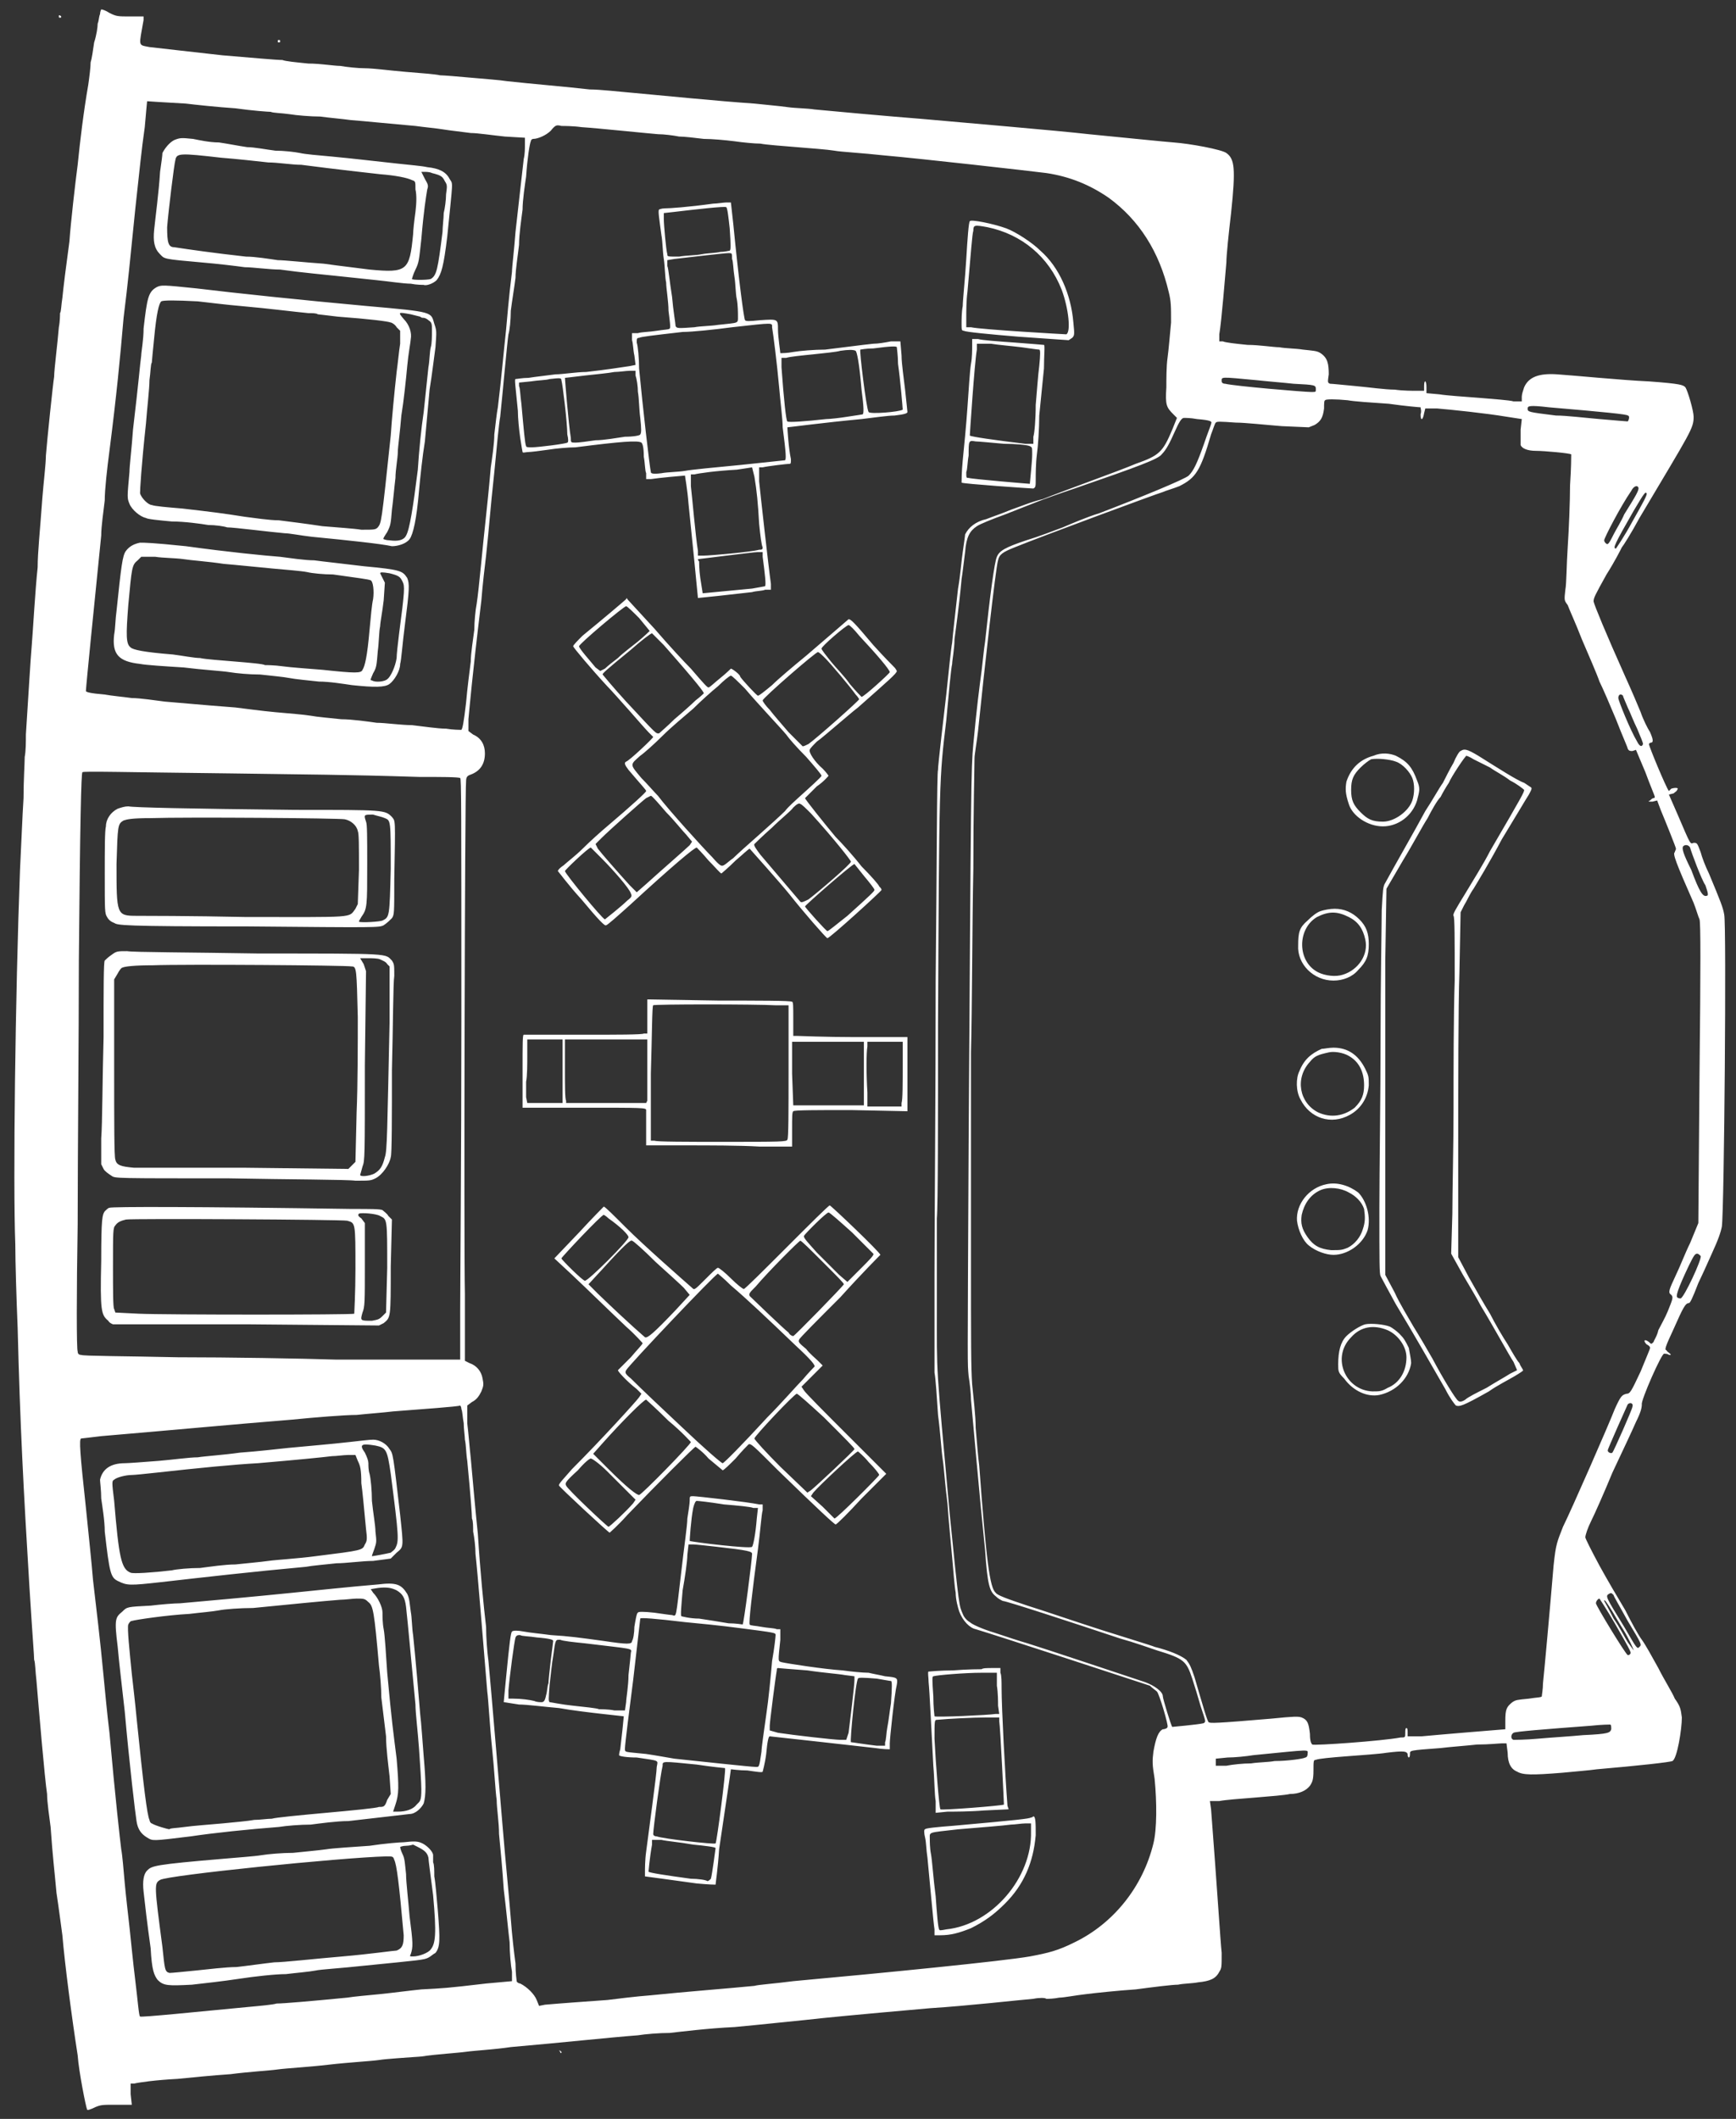 <?xml version="1.0" standalone="no"?>
<!DOCTYPE svg PUBLIC "-//W3C//DTD SVG 20010904//EN"
 "http://www.w3.org/TR/2001/REC-SVG-20010904/DTD/svg10.dtd">
<svg version="1.0" xmlns="http://www.w3.org/2000/svg"
 width="1475pt" height="1800pt" viewBox="0 0 1475 1800"
 preserveAspectRatio="xMidYMid meet">
<rect x="0" y="0" width="1475" height="1800" fill="#333333" stroke="none"/>
<g transform="translate(0,1800) scale(1,-1)"
fill="#ffffff" stroke="none">
<path d="M85 1788 c-1 -2 -1 -6 -2 -8 0 -3 -1 -10 -3 -16 -1 -7 -2 -14 -3 -17
0 -4 -1 -12 -2 -19 -4 -23 -7 -48 -9 -68 -2 -15 -6 -50 -7 -65 -3 -22 -5 -38
-6 -48 -1 -6 -1 -12 -2 -13 0 -1 0 -7 -1 -12 -1 -13 -4 -36 -4 -42 -1 -6 -6
-54 -7 -67 0 -7 -2 -23 -3 -36 -2 -28 -4 -46 -4 -59 -2 -18 -4 -54 -5 -66 -1
-11 -3 -45 -5 -76 0 -6 0 -14 -1 -19 0 -5 -1 -20 -1 -35 -1 -15 -2 -42 -3 -61
-4 -106 -6 -266 -4 -318 0 -15 1 -47 2 -71 2 -81 5 -138 10 -220 3 -48 4 -58
4 -62 1 -2 1 -10 2 -18 2 -24 7 -83 9 -96 0 -7 2 -20 3 -28 2 -28 3 -34 5 -56
2 -13 4 -29 5 -36 2 -24 8 -70 13 -102 1 -14 7 -44 8 -46 0 -1 3 0 7 2 5 2 6
2 18 2 l13 0 -1 9 0 9 3 0 c4 1 18 3 37 4 10 1 30 3 45 4 15 2 33 3 40 4 7 1
26 2 43 4 17 2 36 3 43 4 6 1 23 2 36 3 13 2 31 3 38 4 7 1 25 2 38 4 46 4 82
8 108 10 6 1 18 2 27 2 9 1 33 4 55 5 22 2 49 5 60 6 18 2 38 4 106 10 32 2
76 7 88 8 5 1 10 1 11 0 2 0 6 0 11 1 4 0 14 2 23 3 8 1 27 3 42 4 15 2 31 4
36 4 4 1 12 1 17 2 10 1 15 3 18 9 2 3 2 4 2 16 -1 9 -4 57 -9 122 l-1 7 8 0
c5 1 18 2 31 3 12 1 25 2 29 3 8 0 14 3 17 7 2 3 3 5 3 13 0 8 0 9 2 9 2 1 13
2 26 3 13 1 28 2 34 3 16 2 17 1 18 -1 0 -4 2 -4 2 0 0 3 -1 3 26 5 8 1 22 2
31 3 10 0 19 1 21 1 l4 0 1 -8 c0 -9 3 -14 8 -16 5 -3 13 -3 38 -1 10 1 23 2
30 3 35 3 62 6 64 7 4 2 8 27 8 37 -1 7 -1 9 -6 16 -2 5 -9 16 -14 26 -5 9
-11 20 -14 24 -3 4 -9 15 -14 25 -6 10 -16 27 -22 38 -7 13 -12 23 -12 24 0 2
2 8 5 14 3 6 11 24 18 41 8 17 17 36 20 43 4 8 5 12 5 15 -1 3 17 44 19 43 1
0 3 0 4 -1 2 0 2 0 1 1 -1 1 -3 2 -3 3 -2 0 -1 3 6 18 8 18 10 22 13 22 1 0 3
4 8 17 2 4 7 15 11 24 6 13 8 19 9 24 2 15 4 256 2 265 -1 6 -3 11 -13 35 -3
6 -6 14 -7 18 -3 8 -3 8 -6 8 -3 -1 -2 -3 -14 25 l-7 16 4 1 c1 1 3 2 3 3 2 2
-2 2 -5 1 -1 -1 -2 -2 -2 -2 -2 2 -17 38 -17 40 0 0 1 1 1 1 3 0 3 2 0 9 -2 3
-6 11 -8 17 -2 5 -8 19 -13 30 -17 38 -26 60 -27 64 0 3 1 5 11 23 7 11 12 21
13 23 1 1 8 12 15 25 44 74 46 76 46 86 0 5 -5 22 -7 25 -2 2 -4 3 -31 5 -23
1 -63 5 -78 6 -15 1 -24 -2 -28 -11 -1 -3 -2 -6 -2 -8 l0 -4 -7 0 c-3 1 -17 2
-29 3 -13 1 -28 2 -34 3 l-11 1 0 5 c0 6 -2 7 -2 1 l0 -4 -6 0 c-4 0 -12 0
-19 1 -8 0 -22 2 -33 3 -11 1 -20 2 -22 2 -2 1 -2 1 -1 8 0 9 -1 14 -7 18 -3
2 -6 2 -15 3 -6 1 -15 1 -20 2 -5 0 -17 2 -27 2 -10 1 -19 2 -21 3 l-3 0 0 6
c2 12 5 50 6 61 0 6 2 25 4 42 4 38 3 46 -4 51 -4 3 -31 8 -45 9 -12 1 -21 2
-72 7 -26 3 -109 10 -142 13 -26 2 -81 7 -91 8 -6 1 -16 1 -23 2 -7 1 -19 2
-28 3 -30 2 -80 7 -102 9 -12 1 -29 3 -38 3 -17 2 -52 5 -70 7 -6 1 -20 2 -31
3 -11 1 -23 2 -26 2 -4 1 -18 2 -30 3 -12 1 -27 3 -34 3 -6 0 -15 1 -21 2 -5
0 -17 2 -27 2 -10 1 -20 2 -22 3 -5 0 -27 2 -51 4 -26 3 -54 6 -62 7 -10 2 -9
0 -5 23 l0 3 -11 0 c-11 0 -12 0 -18 3 -3 2 -6 3 -7 3 0 0 -1 -2 -1 -4z m73
-76 c8 -1 27 -3 42 -4 14 -2 28 -3 30 -3 2 -1 9 -1 16 -2 6 -1 18 -2 26 -2 7
-1 19 -2 26 -3 13 -1 32 -3 55 -5 7 -1 18 -2 24 -3 6 -1 16 -2 23 -3 6 0 19
-2 29 -3 l17 -1 0 -6 c0 -3 0 -8 -1 -12 -1 -8 -3 -27 -7 -62 -1 -14 -3 -30 -3
-34 -3 -24 -4 -39 -5 -49 -2 -18 -4 -42 -7 -66 -1 -5 -2 -15 -3 -23 0 -8 -2
-21 -3 -28 -2 -23 -3 -31 -4 -41 -3 -27 -6 -62 -8 -75 -1 -5 -2 -15 -2 -22 -1
-8 -3 -20 -3 -27 -1 -8 -3 -23 -4 -35 -2 -17 -3 -22 -4 -23 -1 0 -7 0 -13 1
-7 0 -20 2 -29 3 -9 0 -23 2 -30 2 -7 1 -21 3 -30 3 -9 1 -21 2 -26 3 -6 1
-19 2 -30 3 -11 1 -26 3 -34 4 -14 1 -25 2 -60 5 -8 1 -21 3 -28 3 -7 1 -18 2
-23 3 -12 1 -16 2 -16 3 0 3 7 73 13 132 0 8 2 21 3 30 0 9 2 27 4 42 6 47 9
78 12 113 4 32 5 44 10 93 4 36 5 48 8 69 1 12 2 22 2 22 0 0 14 -1 33 -2z
m336 -20 c15 -1 53 -5 65 -6 5 0 13 -1 18 -2 4 0 13 -1 21 -2 7 0 18 -1 26 -2
7 -1 17 -2 22 -2 5 -1 19 -2 31 -3 12 -1 26 -2 32 -3 5 -1 24 -2 42 -4 34 -3
122 -13 138 -15 20 -3 37 -10 53 -21 26 -19 43 -46 51 -80 2 -8 2 -12 2 -26
-1 -10 -2 -23 -3 -30 -1 -7 -1 -18 -1 -25 -1 -15 0 -17 6 -23 l3 -3 -4 -10
c-8 -19 -11 -22 -31 -29 -14 -6 -59 -22 -79 -30 -9 -2 -21 -7 -27 -9 -7 -3
-16 -6 -21 -8 -9 -2 -15 -7 -18 -13 0 -1 -1 -8 -2 -15 -1 -6 -2 -20 -4 -31 -3
-27 -4 -35 -5 -46 -1 -5 -3 -25 -5 -44 -7 -60 -7 -62 -7 -64 -1 -1 -1 -81 -2
-178 0 -97 -1 -210 -1 -251 0 -42 0 -79 0 -83 1 -5 2 -21 3 -36 2 -15 3 -32 4
-38 1 -6 2 -22 4 -37 1 -15 3 -35 4 -46 1 -11 2 -25 3 -30 0 -6 2 -13 3 -16 3
-8 9 -14 14 -15 17 -5 139 -45 148 -48 2 -2 5 -4 6 -5 2 -2 10 -29 9 -30 0 -1
-2 -2 -4 -2 -4 -2 -6 -8 -8 -19 -1 -8 -1 -11 1 -23 2 -20 2 -43 -1 -55 -9 -37
-34 -68 -67 -84 -14 -7 -22 -9 -38 -12 -23 -4 -124 -14 -201 -21 -15 -2 -30
-3 -33 -4 -20 -2 -59 -5 -88 -8 -13 -1 -29 -3 -37 -4 -14 -1 -42 -3 -53 -4
l-5 -1 -2 5 c-2 5 -8 11 -14 14 -1 0 -3 1 -3 2 0 0 -1 7 -1 15 -1 7 -3 24 -4
38 -2 25 -4 43 -7 79 -2 23 -10 120 -12 140 -1 7 -2 20 -2 29 -2 17 -5 47 -7
79 -2 19 -4 42 -6 64 -1 9 -2 22 -3 30 l0 15 4 3 c4 2 6 5 8 9 2 5 2 6 1 11
-1 6 -5 11 -11 13 l-4 2 0 21 c0 12 0 28 0 36 -1 39 0 430 1 435 0 4 1 5 4 6
8 3 12 9 12 18 0 7 -3 13 -10 16 l-4 3 0 10 c1 10 3 35 11 101 1 13 3 30 4 38
3 28 3 34 7 71 2 21 4 42 5 47 2 19 6 64 7 70 1 3 2 12 2 20 1 8 3 20 4 28 0
7 2 19 3 28 0 9 2 22 3 30 0 8 2 21 3 28 1 15 3 28 4 30 0 1 1 2 2 2 4 0 11 3
15 7 4 5 5 5 9 4 2 0 10 0 17 -1z m574 -215 c9 -1 22 -2 31 -3 19 -1 19 -1 19
-5 0 -2 0 -2 -4 -2 -6 0 -65 5 -73 7 -2 0 -3 1 -3 2 0 4 -2 4 30 1z m77 -17
c5 -1 20 -2 35 -3 14 -2 26 -3 27 -3 0 -1 1 -3 0 -6 0 -6 2 -5 3 1 l1 4 10 0
c12 -1 41 -4 59 -7 l13 -2 -1 -9 c0 -6 0 -11 0 -13 1 -3 6 -5 13 -5 7 0 29 -2
30 -3 0 -1 0 -12 -1 -26 0 -14 -1 -38 -2 -53 -1 -15 -1 -31 -2 -36 -1 -9 -1
-9 2 -13 1 -3 7 -16 12 -29 6 -14 13 -30 15 -36 3 -6 9 -20 14 -32 5 -13 10
-24 10 -25 1 -2 2 -2 4 -2 l3 1 8 -19 c4 -11 8 -20 8 -21 0 -1 -1 -1 -1 -1 -1
0 -2 -1 -3 -2 -2 -1 -2 -1 2 -1 l4 1 3 -8 c5 -12 13 -32 13 -33 0 -1 -1 -2 -1
-3 -2 -1 1 -9 16 -43 2 -5 4 -12 5 -14 1 -3 1 -40 0 -131 l-1 -127 -7 -17 c-4
-8 -9 -21 -12 -27 -6 -13 -7 -15 -4 -17 2 -2 1 -4 -3 -14 -2 -5 -6 -12 -8 -16
-1 -5 -4 -9 -4 -10 -2 -2 -2 -2 -4 0 -4 3 -5 1 -2 -2 2 -1 3 -2 3 -3 0 -1 -4
-10 -8 -20 -8 -17 -9 -19 -12 -19 -4 -1 -5 -2 -10 -13 -5 -13 -37 -86 -44
-100 -5 -13 -6 -14 -8 -33 -3 -36 -8 -91 -9 -100 0 -5 -1 -10 -1 -11 0 -1 -5
-1 -11 -2 -10 -1 -11 -1 -14 -3 -5 -4 -6 -6 -6 -16 0 -4 0 -7 0 -7 -1 0 -61
-5 -71 -6 l-12 0 0 3 c0 2 0 4 -1 4 -1 0 -1 -2 -1 -4 0 -4 0 -4 -4 -4 -16 -3
-73 -7 -75 -6 -1 1 -2 3 -2 9 -1 9 -2 12 -7 14 -3 1 -6 1 -26 -1 -47 -4 -52
-4 -53 -3 -1 0 -5 14 -12 38 -3 9 -4 11 -7 15 -5 4 -15 8 -27 11 -2 1 -22 7
-44 14 -22 7 -51 17 -64 21 -18 6 -26 9 -27 11 -5 4 -8 27 -14 108 -1 7 -2 21
-3 32 0 10 -2 27 -3 37 -1 15 -1 32 -1 115 0 54 0 129 0 167 1 37 1 108 2 156
0 47 1 90 1 94 0 3 2 14 3 23 5 49 15 139 17 145 1 5 4 7 14 11 22 9 122 46
126 47 2 1 9 3 14 5 14 7 18 13 27 44 2 5 3 9 4 10 1 1 3 1 17 0 8 0 26 -2 39
-3 l23 -1 5 2 c5 3 7 6 8 14 0 4 0 7 1 7 0 1 9 1 19 0z m171 -6 c47 -4 67 -6
67 -7 2 0 1 -4 0 -5 -1 0 -12 1 -24 2 -12 1 -28 3 -37 3 -24 3 -24 3 -24 6 0
2 1 3 18 1z m-299 -10 c12 -1 13 -2 12 -4 0 -1 -3 -8 -6 -17 -6 -17 -9 -23
-13 -27 -3 -3 -42 -19 -76 -32 -10 -3 -24 -9 -31 -12 -8 -3 -21 -8 -31 -11
-18 -6 -23 -9 -25 -14 -2 -4 -6 -34 -10 -72 -1 -6 -2 -17 -3 -25 -2 -15 -4
-30 -7 -62 -2 -21 -2 -35 -4 -340 -1 -202 -1 -184 0 -197 1 -6 2 -15 2 -20 2
-21 7 -80 12 -128 2 -30 4 -35 9 -39 2 -2 4 -3 6 -4 3 0 58 -18 100 -32 11 -3
25 -8 31 -10 23 -7 25 -9 30 -24 2 -6 5 -16 7 -23 2 -6 4 -12 4 -13 0 -1 -1
-2 -2 -2 -4 -1 -26 -3 -26 -3 -1 1 -8 24 -8 26 0 4 -7 9 -15 12 -18 6 -90 30
-100 33 -7 2 -19 6 -28 9 -10 3 -19 7 -21 9 -2 1 -5 4 -6 7 -3 7 -3 4 -11 84
-12 133 -11 116 -11 178 0 30 0 63 0 74 1 11 1 85 1 164 1 210 1 209 7 259 2
22 4 44 5 48 0 3 2 13 2 21 4 30 5 40 6 51 1 6 2 16 3 23 1 13 4 18 10 22 3 2
13 6 24 10 10 4 23 9 28 11 5 2 19 7 31 11 55 19 71 25 74 29 4 4 7 10 11 19
4 9 6 12 8 12 1 0 6 0 11 -1z m375 -58 c1 -2 -2 -7 -12 -23 -2 -5 -7 -13 -9
-17 -2 -4 -4 -8 -5 -8 0 -1 -3 1 -3 3 0 2 14 29 23 42 2 4 5 5 6 3z m-5 -29
c-7 -13 -14 -23 -14 -23 -3 0 -1 4 15 32 10 17 10 16 11 15 1 -1 -3 -8 -12
-24z m-8 -148 c0 -1 2 -5 4 -10 2 -4 5 -12 8 -18 3 -7 5 -12 5 -13 -1 -3 -3
-2 -5 2 -6 10 -16 35 -16 37 0 3 2 4 4 2z m-1184 -66 c67 -1 98 -1 161 -3 18
0 34 0 35 -1 1 0 1 -23 1 -207 0 -114 -1 -225 -1 -247 l0 -40 -25 0 c-14 0
-50 0 -80 0 -31 1 -91 2 -135 2 -44 1 -81 1 -82 2 -2 0 -3 1 -3 3 -1 1 -1 50
0 108 0 59 1 159 1 224 1 118 2 159 3 160 1 1 35 0 125 -1z m1241 -63 c1 -4
10 -28 13 -32 2 -6 3 -9 1 -9 -3 -1 -6 3 -13 22 -7 14 -8 18 -7 20 2 2 5 1 6
-1z m9 -347 c1 -3 -14 -35 -17 -36 -1 0 -2 0 -3 1 -1 1 0 6 10 27 4 8 5 10 7
10 1 0 2 -1 3 -2z m-58 -128 c0 -2 -16 -38 -17 -39 -1 -1 -4 0 -4 2 0 1 16 37
17 39 2 2 5 1 4 -2z m-995 -2 c1 -2 1 -7 2 -12 0 -5 1 -11 1 -14 1 -4 1 -12 2
-18 3 -31 4 -46 4 -49 1 -2 1 -7 1 -11 1 -5 2 -13 2 -19 2 -18 6 -69 10 -117
1 -7 2 -28 4 -47 2 -19 3 -39 4 -45 0 -7 2 -19 2 -29 1 -10 3 -31 4 -47 2 -16
4 -37 5 -45 0 -9 1 -20 2 -25 l0 -8 -22 -2 c-34 -4 -36 -4 -55 -5 -10 -1 -25
-3 -35 -4 -10 -1 -22 -2 -28 -3 -31 -3 -54 -5 -60 -5 -3 -1 -14 -2 -25 -3 -42
-4 -91 -9 -91 -8 -1 0 -2 14 -4 30 -2 16 -4 37 -5 46 -1 9 -3 26 -4 37 -1 11
-2 24 -3 29 -1 8 -5 43 -10 99 -2 16 -4 38 -5 48 -3 32 -6 56 -9 82 -1 13 -4
41 -6 61 -5 46 -6 59 -4 59 1 0 8 1 17 2 48 4 112 10 162 14 20 2 45 4 55 4 9
1 23 2 31 3 25 2 55 4 57 5 0 0 1 -1 1 -3z m979 -158 c0 -1 6 -11 12 -22 12
-20 12 -20 10 -22 -2 -2 -2 -2 -13 17 -16 26 -16 26 -13 28 2 1 2 1 4 -1z m1
-24 c15 -26 14 -25 13 -26 0 -1 -2 -1 -2 -1 -2 1 -27 42 -27 44 0 2 2 4 3 4 0
0 6 -9 13 -21z m-2 10 c3 -5 7 -12 9 -15 5 -8 9 -17 9 -18 0 0 -2 3 -5 7 -2 3
-7 13 -12 20 -4 8 -8 15 -8 15 0 2 2 -1 7 -9z m-1 -100 c-1 -3 -2 -4 -24 -5
-10 -1 -27 -2 -38 -3 -11 -1 -20 -1 -21 -1 -3 1 -2 5 0 6 1 1 26 3 66 6 9 1
16 1 16 1 1 0 1 -2 1 -4z m-258 -21 c0 -2 -1 -3 -2 -3 -1 -1 -15 -3 -26 -3 -5
-1 -14 -1 -20 -2 -7 0 -16 -1 -21 -2 l-9 0 0 3 0 3 10 1 c6 0 16 1 22 2 51 5
46 5 46 1z M148 1681 c-4 -2 -8 -7 -10 -11 0 -2 -1 -9 -2 -16 -1 -17 -4 -39
-5 -49 -1 -10 0 -16 5 -21 4 -4 2 -4 36 -7 12 -1 29 -3 36 -4 7 0 21 -2 30 -2
22 -3 26 -3 82 -9 10 -1 23 -3 29 -3 5 -1 10 -1 11 -1 2 -1 8 1 11 4 4 5 6 12
9 37 5 50 5 44 2 49 -3 6 -9 9 -19 10 -4 1 -16 2 -25 3 -28 3 -35 4 -56 6 -11
1 -23 2 -27 3 -5 1 -14 2 -21 2 -8 1 -18 3 -24 3 -7 1 -17 3 -24 4 -8 0 -17 2
-22 3 -10 1 -11 1 -16 -1z m40 -15 c13 -1 31 -3 40 -4 8 0 20 -2 28 -2 31 -4
58 -7 67 -8 13 -1 23 -3 27 -5 3 -1 3 -1 3 -8 1 -4 1 -11 0 -19 -1 -7 -2 -16
-2 -19 -3 -31 -5 -33 -37 -30 -7 1 -25 3 -39 5 -15 1 -33 3 -39 3 -7 1 -19 3
-27 3 -27 3 -48 6 -61 8 -5 0 -6 4 -6 17 1 13 6 54 7 57 1 6 4 6 39 2z m179
-13 c8 -2 9 -3 11 -7 2 -3 2 -4 1 -11 0 -5 -1 -12 -2 -16 0 -4 -1 -12 -1 -16
-4 -32 -5 -37 -10 -40 -3 -1 -16 -1 -16 0 0 0 1 4 3 8 3 6 3 8 5 26 2 24 4 36
5 42 1 3 1 4 -2 9 l-3 6 3 0 c1 0 4 0 6 -1z M133 1556 c-7 -4 -8 -9 -11 -35 0
-10 -2 -20 -2 -23 -1 -7 -2 -21 -7 -63 -1 -15 -3 -31 -3 -36 -2 -22 -2 -22 0
-27 2 -5 9 -11 14 -12 1 -1 11 -2 22 -3 11 0 25 -2 31 -3 6 0 13 -1 16 -2 6 0
37 -4 49 -5 4 0 14 -2 23 -3 31 -3 59 -6 68 -8 5 0 12 2 15 6 3 4 6 17 8 41 1
11 3 30 5 42 1 12 3 32 4 44 2 12 4 29 5 36 1 14 1 14 -1 20 -3 10 0 10 -57
15 -55 5 -112 11 -145 15 -29 3 -30 3 -34 1z m35 -12 c9 -1 25 -3 37 -4 23 -2
46 -5 57 -6 3 0 7 0 8 -1 1 0 8 -1 17 -2 27 -2 43 -4 45 -5 1 0 4 -2 5 -4 l3
-3 0 -11 c-1 -6 -2 -17 -3 -24 -2 -18 -4 -39 -5 -54 -8 -76 -8 -74 -11 -78 -2
-2 -3 -2 -14 -2 -6 1 -21 2 -33 3 -13 2 -29 4 -37 5 -8 0 -21 2 -29 3 -19 3
-27 4 -53 7 -12 1 -24 2 -26 3 -3 0 -9 6 -10 10 0 3 1 22 5 59 1 13 3 30 3 37
1 7 1 14 2 15 0 1 1 11 2 21 2 21 4 29 6 31 2 1 12 1 31 0z m181 -11 c4 -1 8
-2 8 -2 1 -1 2 -1 3 -1 1 0 3 -1 4 -2 3 -2 3 -3 3 -9 0 -4 0 -11 -1 -14 -1 -4
-1 -12 -2 -17 -2 -19 -3 -29 -4 -38 -2 -13 -4 -33 -5 -49 -4 -32 -7 -51 -10
-56 -2 -4 -7 -5 -14 -4 -3 0 -5 1 -5 1 -1 0 1 3 3 6 3 6 3 7 4 19 1 7 2 19 3
27 0 7 2 17 2 22 0 4 2 18 3 31 2 12 4 31 5 42 1 11 3 21 3 23 1 5 -1 12 -6
17 -5 6 -5 6 6 4z M119 1339 c-5 -1 -9 -3 -12 -7 -3 -4 -4 -13 -8 -51 -1 -7
-1 -15 -2 -20 -2 -17 4 -23 22 -25 5 -1 21 -2 37 -3 16 -2 33 -3 39 -4 6 -1
17 -2 26 -2 9 -1 20 -2 25 -3 5 -1 16 -2 25 -3 9 0 21 -2 28 -3 19 -2 28 -2
32 1 4 3 9 11 9 17 1 3 2 18 4 33 4 31 4 35 2 40 -4 6 -5 7 -37 10 -16 2 -35
4 -42 5 -8 0 -21 2 -29 3 -13 1 -44 4 -80 9 -29 3 -35 3 -39 3z m37 -14 c6 -1
21 -2 34 -4 12 -1 31 -3 42 -4 11 -1 24 -2 29 -3 4 -1 14 -2 22 -2 21 -3 30
-4 32 -5 2 -1 3 -9 2 -16 -1 -4 -2 -15 -3 -26 -2 -23 -4 -31 -6 -34 -1 -3 -6
-3 -34 0 -12 1 -27 2 -34 3 -7 1 -14 1 -15 1 -1 1 -13 2 -25 3 -12 1 -26 2
-30 3 -5 0 -15 2 -23 3 -25 2 -34 4 -36 6 -4 3 -4 10 -2 36 3 32 3 34 8 38 l3
3 12 0 c6 -1 17 -1 24 -2z m175 -12 c8 -2 9 -3 11 -7 2 -4 2 -7 -3 -45 -1 -8
-2 -17 -2 -20 -1 -7 -5 -16 -8 -18 -2 -2 -10 -3 -13 -1 -2 0 -1 1 1 6 3 5 3 7
4 19 1 7 1 17 2 21 0 3 2 13 3 22 l1 15 -2 4 c-1 2 -2 4 -2 4 0 1 2 1 8 0z
M606 1627 c-22 -3 -37 -4 -41 -4 -3 0 -5 -1 -5 -1 -1 -1 0 -7 2 -22 1 -5 1
-14 2 -20 1 -6 1 -16 2 -20 0 -5 2 -16 2 -24 1 -8 2 -15 1 -15 0 -1 -5 -1 -11
-2 -6 -1 -13 -1 -16 -2 l-5 0 0 -6 c1 -3 1 -9 2 -13 l1 -8 -5 -1 c-7 -1 -19
-3 -37 -5 -8 0 -20 -2 -26 -2 -7 -1 -17 -2 -23 -3 -5 0 -10 -1 -11 -1 -1 0 0
-6 2 -27 0 -6 1 -16 2 -23 1 -7 2 -12 2 -12 0 -1 3 0 5 0 2 0 10 1 17 2 6 1
17 2 23 2 39 5 53 6 56 4 1 -1 2 -4 2 -12 1 -5 1 -12 2 -14 l0 -5 4 0 c6 1 28
3 29 3 0 -1 2 -11 3 -24 2 -19 8 -79 8 -80 1 0 29 3 46 5 3 1 9 1 11 2 l5 0 0
5 c-2 14 -9 77 -10 87 l0 12 3 0 c4 1 21 3 23 3 1 0 1 1 1 4 -2 9 -3 26 -3 27
1 0 31 4 63 7 9 1 22 3 28 3 9 1 11 2 11 3 0 1 -1 9 -2 19 -1 9 -3 22 -3 29
l-1 12 -8 0 c-5 -1 -11 -2 -15 -2 -10 -1 -24 -3 -41 -5 -9 0 -21 -1 -27 -2 -5
-1 -10 -1 -11 -1 0 1 -2 14 -2 20 0 9 0 9 -15 8 -10 -1 -12 -1 -13 0 -1 2 -5
31 -10 82 l-2 18 -4 0 c-2 0 -8 -1 -11 -1z m14 -21 c1 -15 1 -18 0 -19 -1 0
-4 -1 -8 -1 -4 -1 -11 -1 -16 -2 -5 -1 -14 -1 -19 -2 -10 0 -10 0 -10 2 -1 3
-3 25 -3 30 l0 5 9 1 c17 2 43 5 44 4 1 0 2 -9 3 -18z m2 -26 c1 -2 1 -9 2
-15 1 -6 1 -15 2 -19 1 -5 1 -12 1 -15 0 -6 1 -5 -17 -7 -6 -1 -15 -1 -20 -2
-14 -1 -15 -1 -16 1 0 2 -2 13 -3 25 -2 12 -3 24 -4 26 l0 5 6 1 c17 2 43 5
46 5 3 0 3 0 3 -5z m34 -58 c1 -6 4 -29 6 -51 1 -12 3 -27 3 -34 3 -23 3 -27
2 -28 -1 0 -18 -2 -38 -4 -21 -2 -42 -4 -47 -5 -6 -1 -15 -1 -20 -2 -8 -1 -9
0 -9 1 -1 4 -7 56 -10 88 0 9 -1 19 -2 22 0 3 0 4 2 4 2 1 11 2 37 5 8 0 27 2
42 4 36 4 34 4 34 0z m106 -17 c0 -1 1 -7 1 -14 2 -14 4 -38 4 -39 -3 -2 -28
-4 -29 -2 -2 3 -8 53 -7 53 0 0 5 1 11 1 15 2 20 2 20 1z m-35 -3 c1 -1 3 -9
5 -33 2 -15 2 -20 1 -21 0 0 -6 -1 -13 -2 -6 -1 -15 -2 -18 -2 -18 -2 -32 -3
-33 -2 -1 0 -3 18 -5 46 l0 8 4 0 c3 1 13 2 23 3 9 1 20 2 23 3 7 1 11 1 13 0z
m-187 -21 c1 -3 2 -9 2 -14 1 -5 1 -15 2 -22 1 -9 1 -13 0 -14 0 -1 -6 -2 -13
-2 -7 -1 -18 -3 -25 -3 -7 -1 -14 -2 -17 -2 -4 0 -4 0 -4 4 -2 12 -5 50 -5 51
1 0 8 1 17 2 9 1 20 2 25 3 4 0 10 1 13 1 l5 0 0 -4z m-63 -4 c1 -3 5 -36 5
-46 1 -4 1 -7 0 -7 -1 -1 -25 -4 -30 -4 -3 0 -5 0 -5 1 -1 2 -2 14 -4 36 -1 7
-1 13 -2 15 l0 3 10 1 c6 1 13 1 16 2 9 1 10 1 10 -1z m164 -82 c2 -12 3 -22
4 -40 1 -10 2 -18 3 -20 0 -2 -1 -2 -3 -2 -7 -2 -42 -5 -47 -5 l-5 0 0 4 c-2
12 -5 47 -6 55 l0 10 3 0 c4 1 18 3 36 4 7 1 13 2 13 2 0 0 1 -4 2 -8z m7 -68
c2 -15 3 -24 2 -25 0 0 -5 -1 -11 -2 -22 -2 -41 -4 -42 -4 0 1 -1 6 -2 13 -1
7 -1 13 -1 14 -1 1 -1 2 -1 2 1 0 47 6 51 6 l4 0 0 -4z M824 1612 c-1 -1 -2
-15 -3 -32 -1 -17 -3 -35 -3 -40 -1 -5 -1 -12 -1 -15 0 -5 0 -6 2 -6 1 -1 22
-3 46 -5 l43 -3 3 2 c2 2 2 3 1 13 -2 24 -12 47 -28 61 -7 7 -21 16 -29 19
-11 4 -31 8 -31 6z m15 -5 c29 -6 52 -25 63 -53 6 -16 8 -36 4 -38 -1 0 -72 4
-81 6 l-4 0 0 9 c0 4 0 14 1 21 3 34 4 49 5 52 0 5 1 5 12 3z M826 1506 c0 -3
0 -10 -1 -15 -1 -6 -2 -23 -3 -37 -1 -15 -3 -35 -4 -45 -1 -10 -1 -18 -1 -19
1 -1 59 -5 61 -5 2 1 2 2 2 8 0 4 0 13 1 21 1 7 2 22 2 33 1 11 3 29 4 40 0
11 1 20 0 20 0 0 -11 1 -25 2 -14 1 -28 2 -31 3 l-5 0 0 -6z m42 -1 c7 -1 14
-2 15 -2 1 0 1 -4 0 -14 -1 -7 -2 -22 -3 -33 0 -12 -1 -24 -2 -27 l0 -6 -7 0
c-25 3 -46 6 -47 7 0 1 4 62 6 73 l0 5 12 0 c6 -1 18 -2 26 -3z m-15 -82 c10
0 20 -1 22 -2 2 -1 2 -1 2 -7 0 -6 -2 -24 -2 -25 -1 0 -49 4 -52 5 -2 0 -2 0
-2 5 1 2 1 9 2 14 0 13 0 13 6 12 2 0 13 -1 24 -2z M532 1291 c-1 -1 -21 -18
-37 -31 -4 -4 -8 -8 -8 -9 0 -1 16 -20 29 -34 3 -3 11 -12 19 -21 7 -8 14 -16
16 -18 2 -2 4 -4 4 -4 0 -1 -20 -20 -23 -21 -2 -1 -1 -3 2 -7 11 -13 15 -17
15 -18 0 -1 -12 -12 -32 -29 -6 -5 -16 -14 -22 -20 -6 -6 -14 -12 -16 -14 -3
-2 -5 -4 -5 -5 1 -1 9 -12 20 -24 15 -18 20 -23 21 -22 1 0 10 8 20 17 37 34
55 49 57 49 0 0 5 -5 10 -11 6 -6 10 -11 11 -11 0 0 6 5 12 11 6 5 11 10 12
10 0 0 26 -29 34 -39 11 -14 31 -37 32 -37 2 0 46 40 46 41 0 1 -1 2 -2 3 0 1
-7 9 -15 17 -7 9 -17 20 -22 25 -10 12 -26 32 -26 33 0 0 5 5 10 10 6 4 10 9
10 9 0 0 -2 3 -5 6 -7 6 -12 14 -11 16 0 1 3 4 6 7 3 2 11 9 17 14 6 5 14 12
18 15 26 23 33 29 33 31 0 0 -1 2 -2 3 -1 1 -9 9 -18 19 -16 19 -19 22 -21 22
-1 -1 -7 -6 -36 -31 -11 -9 -24 -20 -29 -25 -6 -5 -11 -9 -12 -9 -1 0 -13 13
-15 16 0 2 -7 7 -8 7 0 0 -4 -4 -9 -8 -5 -4 -9 -8 -10 -8 -1 0 -3 2 -15 16 -5
5 -19 20 -31 34 -12 13 -23 25 -23 25 0 1 -1 1 -1 0z m11 -16 c5 -6 9 -11 9
-11 0 0 -4 -4 -10 -9 -5 -4 -13 -10 -17 -14 -4 -3 -9 -7 -11 -9 l-4 -2 -4 3
c-4 5 -14 16 -14 18 0 2 38 34 40 34 1 0 6 -5 11 -10z m187 -15 c15 -16 26
-29 26 -31 0 -1 -22 -21 -24 -21 0 0 -5 5 -10 11 -4 6 -12 14 -16 19 -4 5 -8
10 -8 11 0 2 21 20 23 20 1 0 5 -4 9 -9z m-166 -8 c30 -34 34 -40 34 -41 0 0
-3 -3 -7 -6 -3 -3 -12 -11 -18 -16 -6 -6 -12 -11 -13 -12 -3 0 -1 -2 -28 27
-11 12 -20 23 -20 23 0 1 2 3 24 21 9 8 17 14 18 14 0 0 5 -5 10 -10z m137
-11 c5 -5 21 -24 26 -31 2 -2 3 -4 3 -4 -1 -2 -36 -33 -43 -38 -2 -1 -4 -2 -5
-2 0 0 -6 6 -12 12 -6 7 -13 15 -16 19 -3 3 -6 7 -6 8 0 2 46 42 47 41 1 0 4
-3 6 -5z m-68 -26 c11 -13 30 -33 35 -39 2 -3 9 -11 17 -19 7 -8 13 -15 13
-16 0 -1 -10 -10 -20 -19 -2 -2 -8 -7 -11 -11 -4 -4 -14 -13 -23 -21 -8 -7
-18 -16 -21 -19 -3 -2 -6 -5 -8 -6 -2 -1 -3 -1 -10 7 -7 7 -37 40 -46 52 -3 3
-9 10 -14 15 -10 12 -10 11 -1 19 3 2 12 10 19 17 7 7 19 17 26 23 6 6 16 15
21 19 5 5 10 9 11 9 1 0 6 -5 12 -11z m-67 -105 c7 -7 14 -16 17 -19 l5 -6 -2
-3 c-3 -3 -26 -23 -37 -33 l-8 -7 -6 6 c-10 11 -24 27 -27 31 l-2 4 5 5 c7 7
34 31 38 34 2 1 4 2 4 2 1 0 7 -7 13 -14z m123 -1 c20 -22 34 -40 34 -41 0 -2
-28 -26 -36 -32 -4 -2 -6 -3 -7 -2 -1 1 -22 26 -34 40 -3 4 -6 8 -5 9 0 0 7 7
15 14 7 7 16 14 18 17 3 3 5 4 6 3 1 0 5 -4 9 -8z m-178 -38 c10 -10 24 -26
25 -30 1 -2 1 -3 -3 -6 -5 -5 -19 -16 -19 -16 -2 0 -34 39 -34 41 0 1 20 20
22 20 0 0 4 -4 9 -9z m223 -15 c5 -6 9 -11 9 -12 0 -1 -3 -4 -23 -22 -9 -7
-16 -13 -17 -13 -1 0 -19 20 -19 21 0 1 40 36 42 36 0 0 4 -5 8 -10z M550 937
l0 -15 -3 0 c-1 -1 -24 -1 -51 -1 -27 0 -50 0 -51 0 -1 0 -1 -7 -1 -31 l0 -31
53 0 c49 0 52 0 52 -2 0 -1 0 -8 0 -16 l0 -14 34 0 c18 0 46 0 62 -1 l28 0 0
14 c0 12 0 15 1 16 1 1 20 1 49 1 l48 -1 0 31 0 32 -45 0 c-25 0 -47 1 -49 1
l-3 0 0 15 c0 10 0 14 -1 14 -1 1 -29 1 -62 1 l-61 1 0 -14z m109 9 l11 0 0
-57 c0 -31 0 -57 -1 -57 0 -2 -6 -2 -55 -2 -30 0 -56 0 -58 1 l-3 0 0 57 c1
32 1 58 2 58 0 1 88 1 104 0z m-181 -56 l0 -27 -15 0 -15 0 -1 5 c0 2 0 8 0
13 1 5 1 15 1 22 l0 14 15 0 15 0 0 -27z m72 2 c0 -13 0 -26 0 -27 l-1 -2 -34
0 -34 0 0 2 c-1 1 -1 14 -1 27 l0 25 35 0 35 0 0 -25z m184 -4 l0 -27 -30 0
-30 0 -1 27 0 27 31 0 30 0 0 -27z m33 12 c0 -22 0 -34 -1 -37 l0 -3 -14 0
-15 0 0 12 c-1 15 -1 34 0 39 l0 4 15 0 15 0 0 -15z M668 740 c-19 -19 -35
-35 -36 -35 -1 0 -6 4 -11 9 -5 5 -10 9 -11 9 -1 0 -5 -4 -11 -10 -9 -9 -9 -9
-11 -7 -8 7 -41 36 -56 51 -10 10 -18 18 -19 18 0 0 -10 -10 -21 -22 l-21 -22
14 -13 c17 -16 28 -27 47 -45 8 -7 14 -14 14 -14 0 -1 -5 -6 -10 -12 -6 -6
-11 -11 -11 -11 0 -1 7 -9 16 -16 l4 -4 -2 -3 c-2 -3 -32 -36 -57 -61 -6 -7
-12 -13 -11 -14 0 -1 42 -40 43 -40 0 0 7 6 15 15 24 25 57 58 58 58 0 0 6 -4
11 -10 6 -5 12 -10 12 -10 1 0 6 5 11 10 5 6 10 11 11 12 2 1 4 -1 25 -22 35
-34 48 -46 49 -46 1 0 11 10 22 22 l21 21 -34 34 c-18 18 -35 35 -36 37 l-2 3
9 9 9 9 -4 4 c-2 2 -7 6 -10 10 -6 5 -7 6 -6 8 0 1 16 17 35 36 18 20 34 36
34 36 0 2 -42 42 -43 42 -1 0 -17 -16 -37 -36z m56 13 c9 -9 18 -18 18 -18 1
-1 -3 -5 -11 -13 l-11 -11 -7 6 c-4 4 -13 13 -19 19 -8 9 -11 12 -11 14 1 2
19 20 21 20 1 0 10 -8 20 -17z m-207 12 c10 -7 17 -14 17 -16 0 -3 -34 -37
-37 -37 -2 0 -20 18 -20 19 1 2 34 37 36 37 0 0 2 -1 4 -3z m40 -37 c10 -9 21
-19 24 -22 l5 -6 -12 -13 c-19 -20 -24 -24 -26 -23 -1 1 -12 10 -40 37 l-8 8
12 13 c19 21 24 25 25 24 1 0 10 -8 20 -18z m142 0 c12 -12 18 -18 18 -19 -1
-2 -42 -44 -43 -44 -1 0 -3 1 -4 3 -4 3 -31 29 -33 31 -1 2 0 3 5 8 11 13 37
39 38 39 1 0 9 -8 19 -18z m-78 -20 c13 -11 30 -27 55 -51 13 -12 17 -17 16
-18 0 0 -5 -5 -10 -11 -5 -5 -18 -20 -30 -32 -22 -24 -37 -39 -38 -39 -1 0
-15 12 -35 31 -16 15 -34 32 -43 41 -5 4 -5 5 -4 7 2 4 76 82 78 82 0 0 5 -4
11 -10z m79 -112 c19 -19 26 -26 26 -27 0 -1 -33 -32 -37 -35 l-3 -2 -23 22
c-12 12 -22 23 -22 24 0 2 34 38 36 38 1 0 11 -9 23 -20z m-132 -3 c11 -9 19
-18 19 -18 0 -2 -42 -45 -44 -45 -2 0 -10 6 -26 22 l-13 13 8 9 c16 18 35 37
37 37 0 0 9 -8 19 -18z m170 -35 c5 -5 9 -10 9 -11 -1 -2 -36 -37 -38 -37 0 0
-5 5 -10 10 l-10 9 2 3 c5 6 36 35 38 35 0 0 5 -4 9 -9z m-222 -8 c7 -7 15
-15 18 -18 l6 -6 -2 -3 c-6 -7 -20 -20 -21 -20 -1 0 -35 32 -36 35 -1 2 -1 3
10 13 6 7 10 10 11 10 1 0 7 -4 14 -11z M586 525 c0 -2 -1 -9 -2 -15 0 -6 -3
-26 -5 -44 -5 -42 -4 -39 -8 -38 -1 0 -8 1 -15 2 -9 1 -14 1 -14 0 -1 0 -2 -6
-3 -12 0 -5 -1 -11 -2 -12 0 -3 -4 -3 -24 0 -22 3 -29 4 -45 5 -7 1 -18 2 -23
3 -5 1 -9 1 -10 0 -1 -1 -2 -8 -5 -39 -1 -11 -2 -20 -2 -21 1 0 6 -1 13 -2 7
0 22 -2 34 -3 11 -2 28 -4 37 -5 10 -1 17 -2 18 -2 0 -1 -2 -20 -3 -28 -1 -3
-1 -5 -1 -5 0 -1 7 -2 15 -2 20 -3 18 -2 17 -8 0 -6 -7 -56 -9 -72 -1 -7 -1
-15 -1 -17 l0 -4 15 -2 c8 -1 21 -3 29 -4 11 -1 15 -1 16 -1 0 1 2 14 3 30 5
34 10 67 10 68 1 0 7 -1 14 -1 7 -1 13 -2 13 -1 0 0 2 7 3 15 1 11 2 15 3 15
1 0 72 -8 90 -10 6 -1 11 -1 12 -1 0 0 0 2 0 5 0 4 4 42 6 50 1 6 0 6 -10 7
-4 1 -10 2 -14 3 -5 0 -15 1 -22 2 -16 1 -48 6 -52 7 -3 1 -3 0 -1 19 l0 9 -3
0 c-2 1 -8 1 -13 2 -5 1 -10 1 -10 2 -1 1 2 27 7 64 2 15 3 30 4 33 l0 5 -3 0
c-9 2 -53 7 -56 7 -3 0 -3 0 -3 -4z m29 -3 c12 -1 23 -2 25 -3 l4 0 -1 -9 c-1
-13 -3 -23 -4 -24 -1 -2 -51 4 -53 5 0 1 1 18 3 28 1 4 2 6 3 6 1 0 11 -1 23
-3z m-6 -36 c27 -3 30 -4 30 -6 0 -5 -7 -59 -8 -60 0 0 -6 1 -12 1 -6 1 -18 3
-25 4 -8 0 -15 2 -15 2 -1 0 0 10 1 22 2 11 4 25 4 30 l1 9 4 0 c2 0 11 -1 20
-2z m-27 -64 c11 -1 31 -3 46 -5 31 -4 31 -4 31 -6 0 -1 -1 -11 -3 -22 -1 -12
-3 -33 -5 -46 -2 -14 -4 -28 -4 -31 -2 -14 -2 -13 -5 -13 -4 0 -50 5 -69 7 -6
1 -17 3 -24 4 -19 2 -18 1 -18 5 0 3 4 35 7 58 2 17 6 52 6 52 0 1 13 0 38 -3z
m-126 -13 c12 -1 14 -2 14 -3 0 -1 -1 -8 -2 -16 -1 -9 -2 -18 -2 -20 -1 -2 -1
-7 -2 -10 -1 -5 -2 -6 -4 -6 -1 0 -4 0 -6 1 -4 1 -11 2 -18 2 l-4 0 0 7 c1 12
5 42 6 45 1 2 2 2 4 2 1 -1 8 -1 14 -2z m41 -5 c41 -5 40 -4 39 -8 0 -1 -1
-10 -2 -19 0 -9 -2 -20 -2 -23 l-1 -7 -9 0 c-5 1 -11 1 -13 1 -2 1 -13 2 -22
3 -10 1 -19 3 -20 3 -1 1 -1 2 0 15 1 8 2 19 3 24 2 15 2 14 6 14 2 -1 11 -2
21 -3z m189 -23 c13 -2 27 -3 32 -4 l8 -1 0 -3 c0 -5 -4 -37 -5 -45 l-2 -6 -5
0 c-5 0 -40 4 -53 6 l-7 2 0 4 c0 3 5 42 6 47 0 1 0 2 1 2 0 0 11 -1 25 -2z
m59 -7 c6 -1 11 -2 12 -2 1 0 1 -5 0 -19 -1 -6 -2 -15 -3 -20 -1 -5 -1 -11 -2
-13 l0 -3 -7 0 c-9 1 -21 3 -22 3 -1 1 4 52 6 54 0 1 4 1 16 0z m-153 -73 c13
-2 24 -3 24 -3 1 -2 -7 -63 -8 -64 -1 -1 -45 4 -50 6 -2 0 -3 1 -3 2 0 4 6 50
8 58 0 4 -1 4 29 1z m-3 -68 c10 -1 19 -2 19 -3 0 0 -3 -23 -4 -26 -1 -1 -2
-2 -3 -2 -1 1 -8 2 -14 2 -22 3 -35 5 -36 6 0 0 1 12 3 23 l0 4 8 0 c4 -1 16
-2 27 -4z M834 382 c-1 0 -12 0 -24 -1 -11 0 -21 -1 -21 -1 -1 0 0 -5 0 -9 1
-10 2 -35 4 -71 1 -11 1 -25 2 -30 l0 -10 10 1 c5 0 19 0 31 1 l21 1 -1 3 c-2
26 -5 83 -5 100 0 5 0 11 -1 13 l0 4 -7 0 c-4 0 -8 0 -9 -1z m13 -14 c1 -6 1
-14 1 -17 l1 -7 -3 0 c-6 -1 -51 -3 -52 -2 0 0 -1 8 -1 17 -1 14 -1 17 0 17 3
1 27 3 41 3 l13 0 0 -11z m2 -30 c1 -6 4 -70 4 -71 -2 -1 -53 -5 -54 -4 -1 1
-4 39 -5 60 0 15 0 16 2 16 10 1 32 2 41 2 l12 0 0 -3z M876 256 c-2 -1 -10
-2 -66 -7 -13 -1 -24 -2 -24 -3 -1 0 -1 -3 0 -7 1 -4 1 -11 2 -17 2 -20 5 -55
6 -61 l0 -5 5 0 c9 0 16 2 26 6 12 6 20 12 29 21 16 16 24 35 26 58 0 10 0 16
-2 16 0 0 -1 -1 -2 -1z m0 -12 c1 -39 -33 -79 -72 -83 -5 -1 -6 -1 -6 0 -1 1
-2 14 -3 28 -2 15 -3 31 -4 36 -1 5 -1 11 -1 13 0 6 -2 5 24 8 24 2 37 3 45 4
3 0 9 1 12 1 l5 0 0 -7z M1241 1162 c-1 0 -4 -5 -6 -10 -3 -5 -7 -13 -9 -17
-3 -4 -9 -15 -15 -24 -8 -15 -27 -48 -34 -61 -2 -3 -2 -6 -3 -23 0 -11 -1 -61
-1 -109 0 -49 -1 -114 -1 -144 0 -47 0 -56 1 -58 1 -2 7 -13 13 -24 14 -23 31
-53 42 -72 4 -8 8 -13 9 -14 3 -1 5 -1 28 12 7 5 17 10 22 13 5 3 8 5 7 5 0 1
-2 3 -3 6 -2 2 -6 9 -10 16 -4 6 -11 18 -15 26 -5 8 -13 22 -18 31 l-9 17 0
95 c0 53 0 118 1 147 l1 51 3 6 c2 3 5 10 8 14 3 5 14 23 24 42 11 18 21 35
23 38 1 2 3 5 2 6 0 0 -3 2 -6 4 -6 2 -23 13 -39 23 -10 6 -12 6 -15 4z m11
-7 c4 -2 10 -5 14 -7 4 -3 12 -7 17 -11 6 -3 11 -7 12 -8 0 -2 -1 -4 -29 -52
-5 -10 -15 -26 -21 -36 -8 -13 -11 -18 -10 -19 1 -1 1 -19 1 -55 -1 -29 -1
-78 -1 -109 0 -31 -1 -71 -1 -89 l-1 -34 10 -18 c6 -10 13 -22 15 -26 11 -18
24 -42 28 -48 l3 -7 -6 -3 c-3 -2 -12 -7 -20 -12 -8 -4 -16 -8 -18 -10 -3 -2
-5 -2 -6 -1 -2 1 -13 19 -22 36 -4 7 -11 19 -16 27 -4 7 -12 20 -16 29 l-8 15
0 103 c0 56 0 130 0 164 l1 61 14 24 c8 13 17 30 21 36 3 6 8 15 11 18 2 4 5
9 7 12 2 5 14 23 15 23 0 0 3 -1 6 -3z M1167 1158 c-11 -3 -19 -10 -23 -22 -1
-6 -1 -10 2 -19 3 -10 16 -19 29 -19 13 0 25 9 29 22 2 8 3 10 0 17 -4 11 -8
16 -18 21 -5 2 -12 3 -19 0z m19 -5 c6 -2 12 -9 14 -14 2 -5 2 -13 0 -19 -3
-9 -15 -18 -25 -18 -9 0 -13 2 -19 8 -6 6 -8 10 -8 19 0 9 2 13 8 19 3 3 7 6
9 7 5 1 16 0 21 -2z M1122 1026 c-3 -1 -7 -4 -11 -8 -7 -6 -8 -10 -8 -21 -1
-16 13 -30 30 -30 8 0 16 3 21 9 7 7 9 12 9 22 0 9 -2 15 -8 21 -6 6 -13 9
-21 9 -4 0 -9 -1 -12 -2z m24 -5 c8 -4 12 -10 14 -19 3 -13 -6 -26 -19 -30 -6
-2 -15 -1 -21 2 -18 9 -18 37 -1 47 10 5 17 5 27 0z M1123 909 c-9 -4 -15 -9
-19 -19 -3 -6 -3 -17 1 -24 8 -16 26 -22 42 -13 9 5 15 14 16 25 0 7 0 8 -3
14 -6 12 -15 18 -27 18 -4 0 -8 -1 -10 -1z m23 -6 c9 -5 13 -14 13 -25 0 -8
-2 -13 -8 -19 -9 -7 -20 -9 -31 -4 -16 8 -20 29 -7 43 4 5 7 6 16 8 4 1 12 0
17 -3z M1127 794 c-15 -3 -26 -17 -25 -31 1 -8 5 -17 10 -21 6 -5 15 -8 21 -8
12 0 25 9 29 21 3 11 -1 25 -8 32 -8 6 -18 9 -27 7z m19 -7 c6 -3 11 -8 13
-14 1 -7 1 -11 -1 -17 -2 -7 -7 -13 -13 -16 -5 -2 -6 -2 -14 -2 -10 1 -15 4
-20 11 -5 7 -6 12 -5 19 2 9 7 17 16 21 7 3 17 2 24 -2z M1160 675 c-4 -1 -12
-6 -16 -10 -5 -5 -7 -13 -7 -24 0 -6 0 -7 5 -12 8 -11 20 -16 30 -14 14 3 25
14 27 27 0 3 -1 7 -2 13 -3 6 -4 8 -8 12 -2 2 -6 5 -8 6 -5 2 -16 3 -21 2z
m19 -5 c9 -4 16 -14 16 -23 0 -12 -6 -22 -16 -26 -5 -3 -7 -3 -13 -3 -23 1
-35 29 -18 46 8 9 19 11 31 6z M100 1113 c-6 -3 -10 -9 -10 -15 -1 -3 -1 -21
-1 -40 0 -32 0 -34 2 -37 1 -2 3 -4 6 -5 3 -2 6 -3 114 -3 110 -1 111 -1 115
1 3 2 5 4 7 6 2 3 2 4 2 33 1 53 1 49 -2 53 -6 6 -6 6 -82 6 -93 1 -137 2
-142 3 -3 0 -6 -1 -9 -2z m227 -8 c5 -2 5 -2 5 -43 -1 -41 -1 -41 -7 -44 -2
-1 -18 -2 -20 -1 0 1 1 2 2 4 5 7 5 9 5 45 0 23 0 34 -1 36 -2 6 -2 6 6 6 3
-1 8 -2 10 -3z m-34 -1 c5 -1 10 -5 11 -10 1 -2 1 -12 1 -33 l-1 -29 -2 -4
c-6 -8 1 -7 -93 -7 -47 1 -88 1 -93 1 -17 0 -17 1 -17 44 1 33 1 34 6 37 3 1
7 2 23 2 30 1 161 0 165 -1z M95 989 c-3 -2 -5 -4 -6 -5 -1 -1 -1 -24 -1 -65
-1 -35 -1 -74 -2 -86 l0 -22 2 -4 c1 -2 4 -4 7 -6 3 -2 4 -2 99 -2 52 -1 101
-1 108 -2 12 0 13 0 17 2 6 3 12 12 13 18 1 2 1 35 1 74 1 38 1 74 2 80 0 9 0
10 -2 13 -6 6 1 6 -113 6 -57 1 -107 1 -112 2 -8 0 -9 0 -13 -3z m228 -4 c2
-1 5 -2 6 -4 l2 -2 0 -48 c-2 -91 -2 -109 -4 -114 -2 -8 -4 -11 -9 -14 -4 -2
-12 -3 -12 -1 0 0 1 3 2 7 2 5 2 8 2 86 l1 80 -2 6 -3 5 7 0 c3 0 8 0 10 -1z
m-24 -6 c4 0 4 -3 5 -43 0 -21 0 -58 -1 -81 l-1 -42 -3 -3 -3 -3 -87 1 c-48 0
-91 0 -95 0 -11 1 -15 2 -16 7 -1 2 -1 32 -1 78 l0 75 3 5 c1 2 3 5 4 5 2 1
10 2 26 2 26 1 165 0 169 -1z M93 774 c-1 0 -3 -2 -4 -3 -2 -3 -3 -5 -3 -42
-1 -43 0 -46 6 -51 1 -2 4 -3 4 -3 1 0 52 0 114 0 l112 -1 4 2 c6 5 6 4 6 48
l1 40 -3 3 c-1 2 -4 4 -5 5 -2 1 -10 1 -26 1 -133 2 -204 2 -206 1z m230 -7
c6 -3 6 -2 6 -44 l-1 -38 -3 -3 c-3 -3 -4 -3 -9 -4 -10 0 -10 0 -8 7 2 5 2 9
2 41 l0 35 -3 4 c-3 2 -3 3 -2 4 2 1 15 0 18 -2z m-28 -4 c7 -2 7 -1 7 -41 0
-20 -1 -37 -1 -38 -2 -1 -160 -1 -183 0 l-20 1 -1 3 c-1 1 -1 16 -1 36 0 30 0
33 2 35 2 3 5 4 9 5 5 1 184 0 188 -1z M297 575 c-18 -2 -31 -3 -52 -5 -9 -1
-27 -3 -41 -4 -14 -2 -30 -3 -36 -4 -7 0 -21 -2 -33 -3 -13 -1 -26 -2 -29 -2
-12 0 -19 -5 -21 -14 0 -2 1 -9 1 -16 1 -7 3 -19 3 -28 4 -35 5 -39 11 -42 8
-4 10 -4 37 -1 35 4 79 9 123 13 5 1 17 2 26 3 8 0 22 2 31 2 8 1 15 2 15 2 0
0 2 2 5 5 6 5 6 4 3 32 -6 52 -6 52 -9 56 -3 5 -9 8 -14 8 -3 0 -11 -1 -20 -2z
m22 -3 c9 -2 10 -3 13 -24 7 -54 7 -57 4 -63 -1 -2 -3 -3 -4 -4 -4 -1 -15 -3
-16 -3 0 1 1 3 2 6 2 6 2 6 1 15 0 5 -2 16 -3 26 0 9 -1 19 -2 23 -1 3 -1 7
-1 9 0 2 -1 5 -3 9 -5 7 -3 8 9 6z m-15 -13 c2 -4 3 -7 3 -19 1 -7 2 -18 4
-39 1 -8 1 -10 -1 -13 -2 -5 -2 -5 -42 -10 -15 -2 -33 -3 -40 -4 -7 -1 -19 -2
-28 -3 -9 0 -22 -2 -30 -3 -9 0 -20 -1 -24 -2 -17 -2 -33 -3 -35 -2 -8 3 -10
13 -14 61 -2 16 -2 17 0 18 2 2 10 4 15 4 2 0 12 1 21 2 36 4 67 7 86 8 35 3
55 5 63 6 4 0 10 1 14 1 l6 0 2 -5z M321 454 c-24 -2 -52 -5 -72 -7 -29 -3
-84 -8 -96 -9 -5 0 -17 -1 -25 -2 -20 -1 -20 -1 -24 -5 -6 -5 -7 -6 -4 -30 1
-12 4 -37 6 -55 4 -45 9 -87 10 -93 1 -7 4 -11 9 -14 5 -3 4 -3 37 1 20 3 49
6 75 8 6 1 18 2 27 2 8 1 22 3 32 3 17 2 44 5 52 6 5 0 10 5 12 9 2 7 2 17 0
40 -1 12 -2 28 -3 36 -1 13 -4 48 -6 67 -1 6 -1 15 -2 20 -1 7 -1 11 -3 15 -5
8 -9 10 -25 8z m16 -5 c5 -3 7 -6 8 -14 2 -18 4 -42 8 -83 0 -7 2 -23 3 -37 1
-14 2 -30 2 -35 0 -10 -1 -10 -4 -13 -3 -4 -9 -6 -16 -6 l-4 0 2 6 c3 9 3 15
1 39 -3 24 -4 30 -8 73 -1 15 -2 32 -3 37 -1 5 -1 11 -1 14 0 5 -4 13 -8 17
l-2 3 6 1 c8 1 12 0 16 -2z m-24 -10 c4 -3 5 -8 9 -54 1 -7 2 -19 2 -27 1 -9
3 -24 4 -33 0 -10 2 -25 3 -34 l1 -15 -3 -5 c-2 -6 -3 -6 -7 -6 -2 -1 -23 -3
-45 -5 -22 -2 -43 -4 -46 -5 -4 0 -10 -1 -15 -1 -5 -1 -17 -2 -27 -3 -11 -1
-25 -2 -32 -3 -7 -1 -13 -1 -13 -2 -1 0 -12 3 -15 5 -1 0 -2 2 -2 3 -2 4 -5
28 -11 87 -1 11 -3 28 -4 37 -2 20 -4 39 -3 42 1 2 2 3 3 3 3 1 30 5 49 6 8 1
20 2 25 3 5 1 18 2 29 2 30 3 61 6 74 7 4 0 11 1 14 1 6 0 7 0 10 -3z M343
235 c-3 0 -16 -1 -29 -3 -14 -1 -31 -2 -37 -3 -7 -1 -19 -2 -28 -3 -9 0 -21
-1 -27 -2 -6 -1 -21 -2 -32 -3 -59 -5 -61 -6 -65 -10 -3 -3 -4 -9 -3 -18 1 -9
3 -27 6 -48 1 -19 3 -23 6 -27 5 -5 9 -5 29 -4 9 1 27 3 40 5 13 2 31 4 40 4
8 1 20 2 25 3 4 1 22 2 40 4 50 5 52 5 56 7 2 1 4 3 6 4 4 5 4 11 2 36 -1 11
-2 24 -3 29 0 5 0 10 -1 12 0 2 0 4 0 6 0 3 -5 8 -9 10 -4 2 -7 2 -16 1z m12
-4 c6 -3 8 -5 9 -9 0 -2 2 -16 4 -32 3 -33 2 -41 -2 -46 -2 -3 -10 -6 -15 -6
-3 0 -3 0 -2 2 2 6 2 9 -1 32 -1 13 -3 29 -3 36 -1 9 -1 13 -3 17 -1 2 -2 5
-2 6 0 0 2 1 5 1 3 0 6 1 6 1 0 0 2 -1 4 -2z m-20 -11 c2 -4 4 -19 8 -64 0 -8
-1 -11 -6 -13 -2 0 -23 -3 -46 -5 -24 -2 -50 -5 -58 -5 -9 -1 -23 -3 -32 -4
-9 0 -25 -2 -35 -3 -10 -1 -20 -2 -22 -2 -4 1 -4 3 -6 22 -7 53 -7 54 -2 57 6
4 154 19 192 20 6 0 6 0 7 -3z M50 1786 c0 -1 0 -1 1 -1 1 0 1 0 1 1 -1 1 -1
1 -2 1 0 0 0 0 0 -1z M236 1765 c0 -1 0 -1 1 -1 1 0 1 0 1 1 0 1 0 1 -1 1 -1
0 -1 0 -1 -1z M476 57 c0 -1 0 -1 1 -1 0 0 0 0 0 1 -1 1 -1 1 -2 1 0 0 0 0 1
-1z"/>
</g>
</svg>

